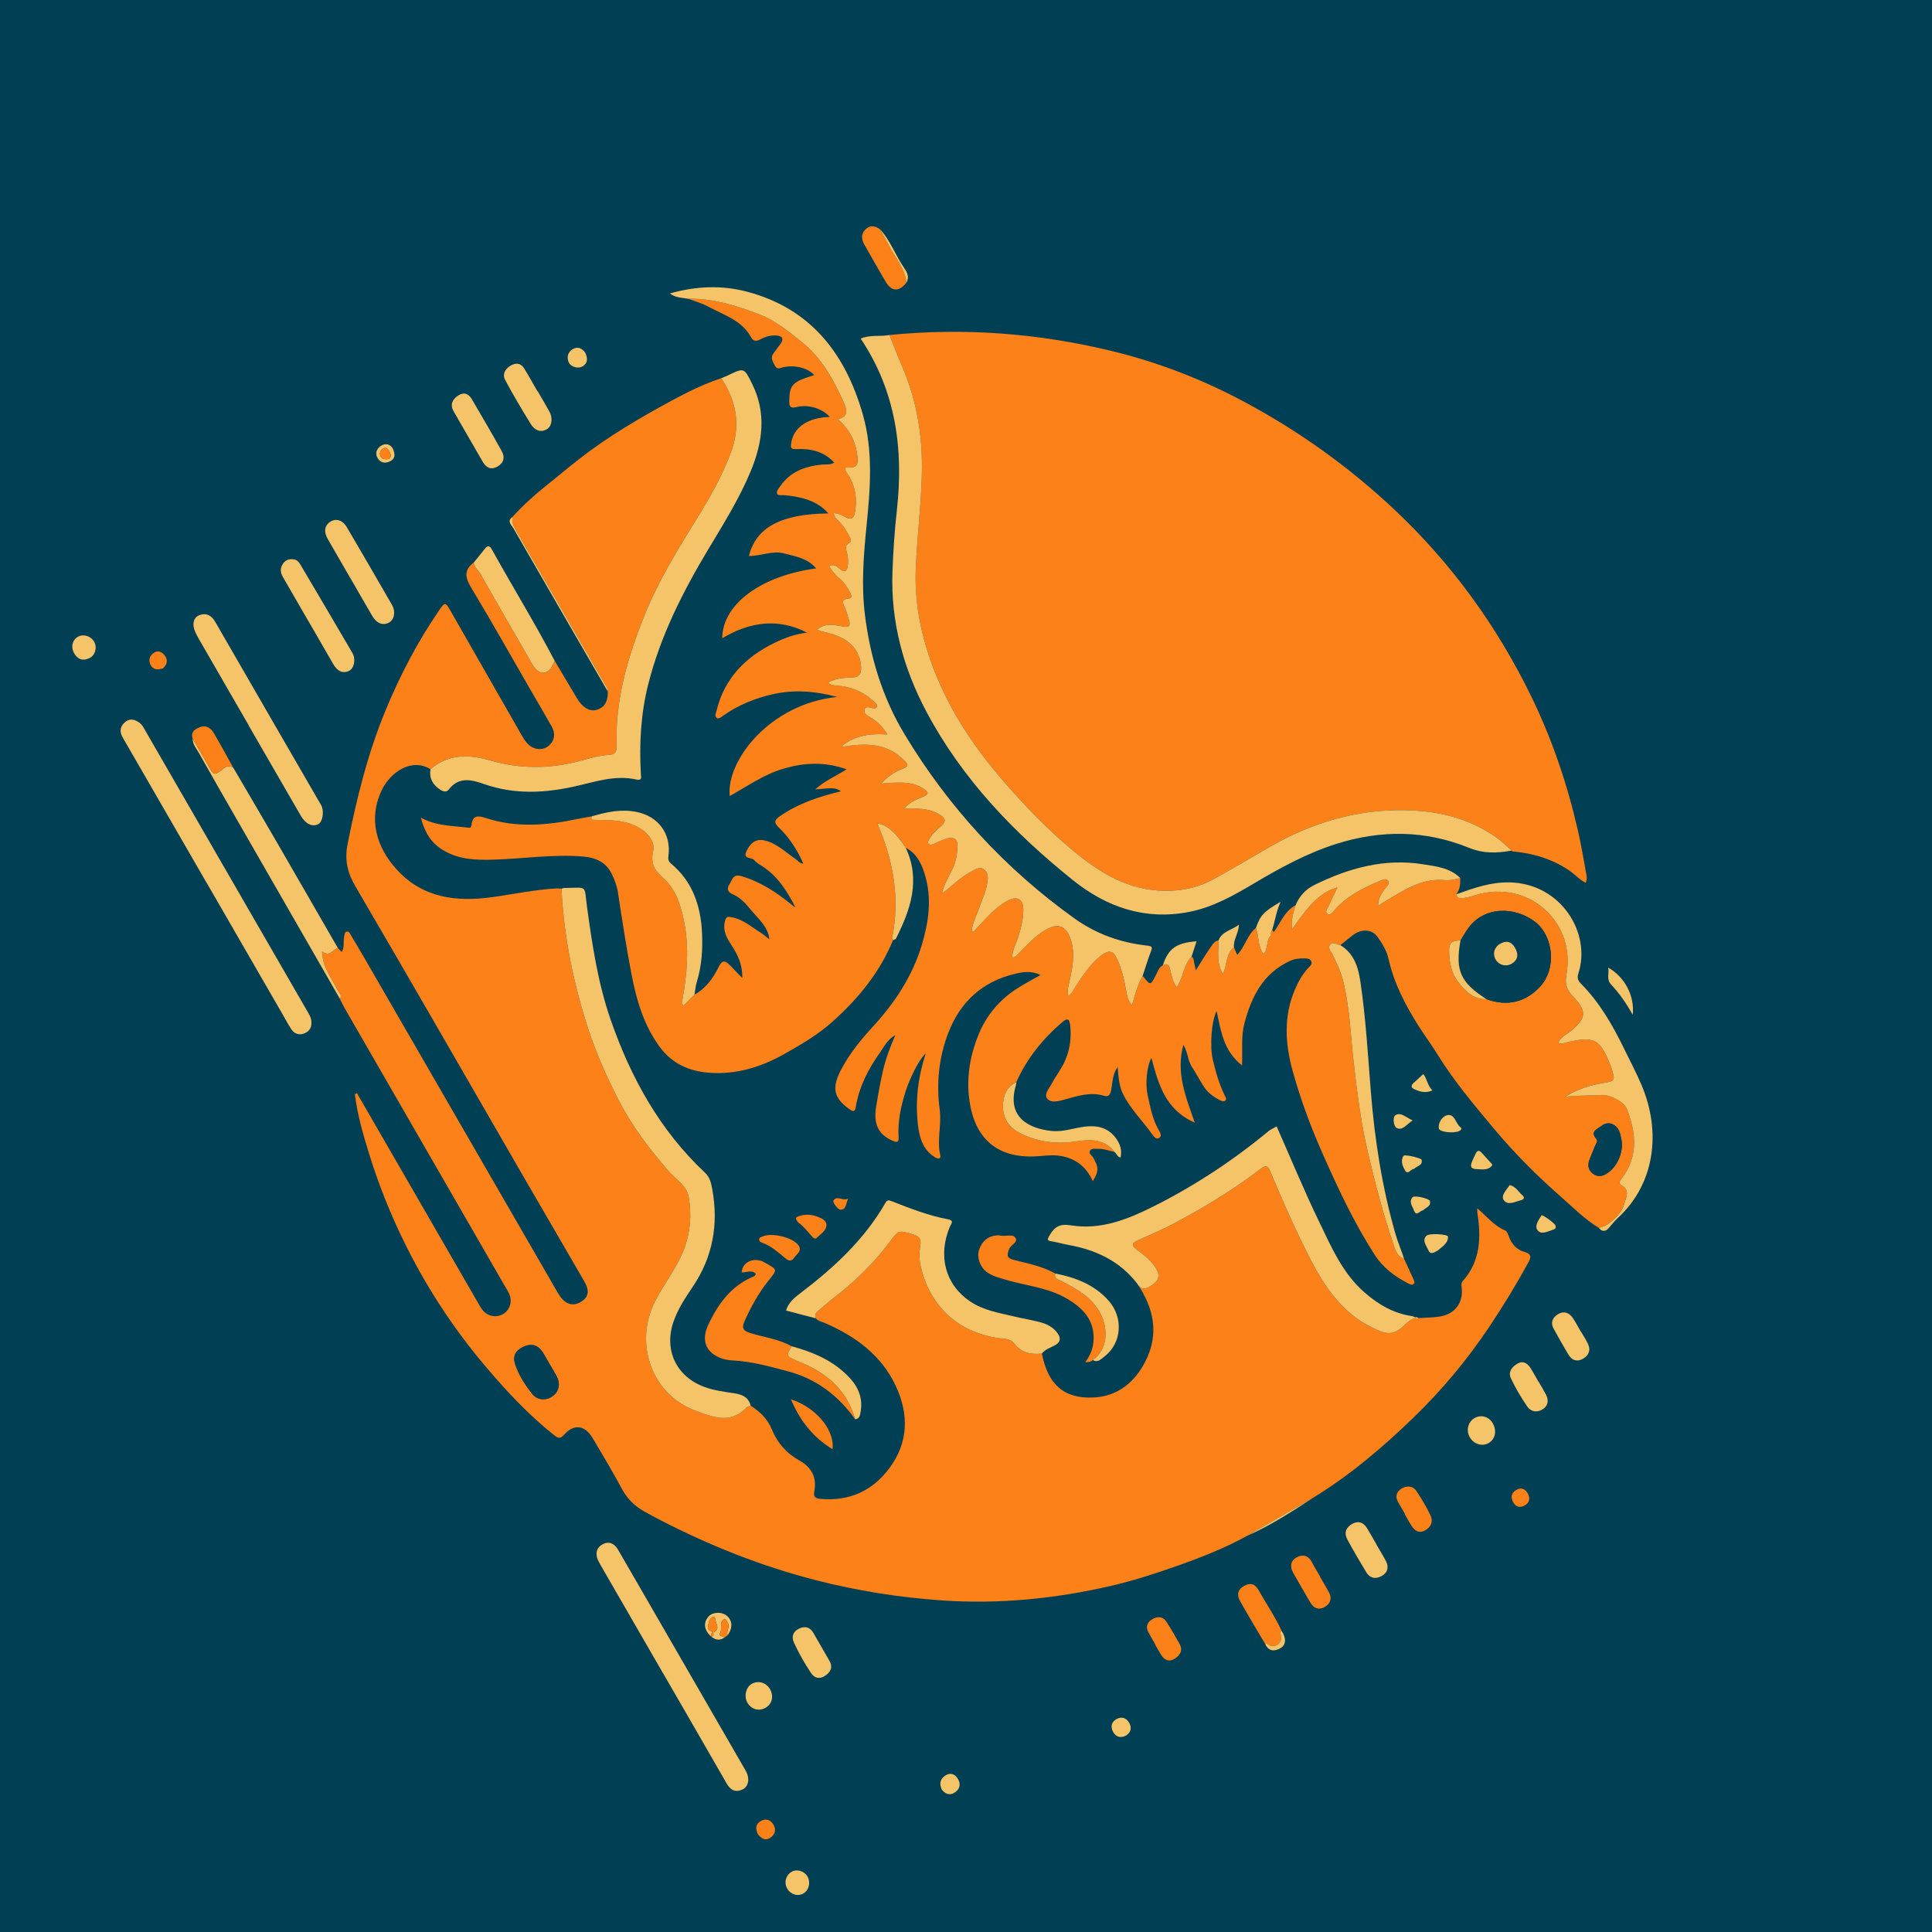 <?xml version="1.0" encoding="utf-8"?>
<!-- Generator: Adobe Illustrator 16.0.3, SVG Export Plug-In . SVG Version: 6.00 Build 0)  -->
<!DOCTYPE svg PUBLIC "-//W3C//DTD SVG 1.1//EN" "http://www.w3.org/Graphics/SVG/1.1/DTD/svg11.dtd">
<svg version="1.1" id="Layer_1" xmlns="http://www.w3.org/2000/svg" xmlns:xlink="http://www.w3.org/1999/xlink" x="0px" y="0px"
	 width="822.047px" height="822.047px" viewBox="0 0 822.047 822.047" enable-background="new 0 0 822.047 822.047"
	 xml:space="preserve">
<rect fill="#013F54" width="822.047" height="822.047"/>
<g>
	<g>
		<path fill="#FC8119" d="M143.767,403.398c0.5,0.512,1.001,1.023,1.603,1.64c1.417-2.106,0.538-4.476,1.085-6.593
			c0.213-0.819,0.04-1.892,1.17-2.061c0.898-0.135,1.217,0.762,1.582,1.368c1.993,3.322,3.972,6.653,5.911,10.007
			c26.575,45.993,53.139,91.99,79.714,137.983c1.125,1.947,2.166,3.959,3.455,5.794c2.527,3.607,5.719,4.372,8.975,2.336
			c3.198-1.999,3.688-4.617,1.299-8.755c-8.368-14.508-16.848-28.949-25.232-43.448c-24.02-41.55-47.902-83.18-72.147-124.6
			c-3.486-5.957-4.599-11.389-3.243-18.16c3.883-19.432,8.608-38.58,16.225-56.927c6.21-14.965,13.675-29.269,22.905-42.606
			c2.244-3.24,2.55-3.093,4.541,0.392c10.167,17.795,20.331,35.591,30.528,53.366c0.737,1.287,1.581,2.584,2.639,3.602
			c2.536,2.441,6.415,2.667,8.831,0.465c2.552-2.326,2.746-5.221,1.102-8.139c-3.065-5.444-6.259-10.815-9.385-16.226
			c-8.063-13.963-15.955-28.025-24.273-41.834c-2.618-4.347-4.427-7.94,0.517-11.639c0.201,2.056,1.94,3.241,2.875,4.89
			c7.001,12.355,14.131,24.64,21.226,36.942c0.561,0.972,1.081,1.979,1.753,2.868c2.329,3.091,5.598,2.842,7.425-0.535
			c0.413-0.764,0.777-1.556,1.167-2.336c3.168,5.315,6.353,10.624,9.499,15.953c2.249,3.814,5.308,5.75,8.283,4.911
			c3.919-1.106,4.855-4.192,4.824-7.812c0.031-1.479-0.906-2.554-1.582-3.723c-12.511-21.667-25.015-43.337-37.585-64.967
			c-1.039-1.79-1.648-3.544-1.419-5.586c4.334-4.758,9.02-9.064,14.09-13.102c4.801-3.821,9.499-7.804,14.357-11.594
			c12.229-9.535,25.521-17.338,39.112-24.705c6.873-3.726,13.836-7.185,21.275-9.631c6.717,9.994,8.383,20.434,3.978,31.994
			c-3.721,9.764-8.776,18.759-14.229,27.548c-8.295,13.371-16.568,26.838-22.416,41.399c-7.115,17.713-12.544,36.054-11.84,55.535
			c0.093,2.621-0.861,3.692-3.31,3.799c-4.288,0.187-8.351,1.516-12.443,2.599c-12.597,3.334-25.159,3.442-37.692-0.183
			c-9.16-2.649-17.95-3.056-25.752,3.669c-7.931-4.945-17.115,1.146-20.855,9.153c-5.61,12.01-2.216,23.943,6.42,33.453
			c11.072,12.196,25.323,13.942,40.644,11.832c9.23-1.273,18.361-3.254,27.698-3.726c0.608-0.031,1.225,0.093,1.837,0.144
			c1.019,20.437,5.067,40.289,11.399,59.717c3.333,10.233,7.737,19.973,12.58,29.58c5.784,11.469,13.449,21.501,21.828,31.109
			c2.984,3.425,7.493,5.861,8.327,10.789c1.269,7.473,0.767,14.823-1.967,22.051c-3.08,8.149-8.645,14.85-12.495,22.561
			c-8.813,17.653-1.377,39.33,17.281,46.241c7.167,2.654,15.035,6.052,21.861-1.429c0.361-0.395,1.111-0.432,1.679-0.639
			c0.399,0.254,0.797,0.506,1.19,0.755c-0.002-0.003,0.053,0.099,0.053,0.099c3.524,2.344,6.233,5.436,7.825,9.328
			c2.369,5.791,6.303,10.134,11.692,13.125c5.241,2.909,7.404,7.271,6.323,13.052c-0.461,2.454,0.363,3.062,2.539,3.261
			c12.354,1.127,22.341-3.422,29.548-13.252c7.917-10.803,8.212-22.638,2.66-34.604c-6.168-13.289-17.167-21.281-30.21-26.949
			c-1.333-0.58-2.899-0.799-3.918-2.017c-0.473-1.188-0.206-2.167,0.785-2.993c2.296-1.91,4.505-3.937,6.875-5.75
			c8.862-6.775,16.792-14.514,23.506-23.4c4.126-5.463,3.85-5.488,10.363-3.531c2.615,0.785,3.328,2.027,2.944,4.571
			c-0.45,2.955-0.534,5.938,0.155,8.923c3.934,17.107,15.698,27.966,33.131,30.604c2.293,0.348,5.109,0.11,6.582,2.137
			c3.075,4.22,7.208,4.888,11.885,4.442c2.515,13.082,9.32,19.277,21.936,18.689c10.287-0.477,17.561-6.472,22.109-15.41
			c5.913-11.608,3.592-22.615-3.486-33.023c1.967,3.236,4.155,2.08,6.539,0.408c2.412-1.689,3.253-3.592,1.766-6.343
			c-1.973-3.646-5.197-6.091-8.375-8.434c-2.887-2.128-2.018-3.032,0.543-4.188c5.107-2.313,10.297-4.486,15.236-7.118
			c12.674-6.756,24.965-14.151,36.395-22.898c1.611-1.236,3.146-2.424,4.34,0.432c5.148,12.307,10.516,24.519,16.553,36.428
			c6.956,13.715,15.244,25.984,30.467,31.953c3.701,1.453,6.178,0.781,8.846-1.399c1.914-1.562,3.452-3.653,6.063-4.21l-0.261,0.057
			c0,0-0.054-0.26-0.053-0.258c0.467,0.504,1,0.505,1.574,0.209c2.951-0.191,5.934-0.183,8.853-0.616
			c6.75-0.996,10.427-5.951,9.526-12.673c-0.121-0.928-0.211-1.643,0.456-2.395c7.581-8.525,7.912-18.608,6.245-29.125
			c-0.076-0.485-0.016-0.994-0.02-1.889c4.002,3.404,7.139,7.488,11.941,9.458c0.717,0.294,1.139,1.591,1.467,2.506
			c1.176,3.292,3.471,5.716,6.676,6.603c3.363,0.932,2.635,2.592,1.552,4.587c-5.025,9.251-10.521,18.214-16.354,26.978
			c-9.404,14.129-20.248,27.11-32.402,38.885c-13.17,12.756-27.152,24.615-42.865,34.215c-9.244,5.33-18.502,10.67-27.76,16.01
			c-9.965,5.523-20.549,9.6-31.271,13.348c-8.816,3.082-17.689,5.941-26.812,8.045c-23.756,5.48-47.726,7.885-72.119,6.186
			c-18.155-1.266-36.002-4.096-53.617-8.627c-23.164-5.96-45.218-14.745-66.431-25.72c-2.202-1.141-4.377-2.33-6.54-3.546
			c-4.111-2.309-7.242-5.439-9.516-9.708c-3.875-7.272-8.18-14.322-12.351-21.435c-3.216-5.481-7.938-6.216-12.094-1.521
			c-1.863,2.104-2.777,1.48-4.479,0.123c-10.863-8.648-20.229-18.725-29.182-29.314c-13.953-16.502-25.613-34.468-34.995-53.854
			c-5.632-11.639-10.44-23.682-14.276-36.09c-2.61-8.441-5.103-16.883-6.144-25.673c0.285-0.159,0.569-0.317,0.855-0.478
			c1.119,1.939,2.238,3.877,3.358,5.816c15.931,27.599,31.86,55.197,47.802,82.791c0.749,1.296,1.458,2.646,2.395,3.798
			c2.165,2.669,5.922,3.265,8.77,1.532c2.805-1.707,3.895-5.352,2.468-8.521c-0.51-1.133-1.201-2.188-1.825-3.271
			c-22.724-39.408-45.449-78.814-68.161-118.228c-0.746-1.294-1.356-2.664-2.023-3.987c1.111-1.703-0.505-2.721-1.099-3.922
			c-2.541-5.135-6.396-9.732-6.504-16.334C140.213,407.454,141.57,403.91,143.767,403.398z M234.063,580.733
			c-0.012,0.007-0.021,0.012-0.032,0.019c-1.062-1.84-2.036-3.736-3.205-5.506c-2.01-3.033-4.828-3.738-8.141-2.191
			c-3.372,1.574-4.645,3.959-3.454,7.525c1.558,4.656,4.269,8.77,7.289,12.574c2.194,2.761,6.011,2.855,8.756,0.795
			c2.604-1.957,3.247-5.184,1.584-8.344C235.991,583.951,235,582.355,234.063,580.733z"/>
		<path fill="#FC8119" d="M378.43,142.55c31.53-3.138,62.656-0.808,93.479,6.525c20.459,4.868,39.858,12.372,58.331,22.337
			c23.077,12.447,44.179,27.609,63.278,45.623c24.25,22.867,43.445,49.408,58.01,79.279c8.823,18.098,15.264,37.091,19.788,56.75
			c1.481,6.436,2.563,12.915,3.73,19.395c0.185,1.027,0.149,1.976-0.329,3.172c-2.356-1.115-4.049-3.068-6.078-4.545
			c-7.1-5.164-15.154-7.752-23.801-8.7c-0.6-0.064-1.253,0.161-1.682-0.482c-1.965-1.731-3.803-3.638-5.911-5.171
			c-13.802-10.025-29.751-12.615-46.153-11.898c-18.621,0.813-35.938,6.753-52.032,16.203c-7.544,4.428-15.087,8.869-22.761,13.066
			c-7.309,3.999-15.298,5.375-23.547,4.807c-14.709-1.014-26.375-8.702-37.186-17.803c-10.041-8.451-19.133-17.876-27.793-27.779
			c-14.807-16.932-26.766-35.413-33.411-57.065c-3.429-11.177-5.194-22.552-4.714-34.305c0.551-13.453,2.258-26.813,2.592-40.295
			c0.395-15.997-2.1-31.294-8.486-45.971C381.873,151.359,380.2,146.934,378.43,142.55z"/>
	</g>
	<g>
		<path fill="#FC8119" d="M486.129,415.404c0.114,0.045,0.271,0.057,0.338,0.141c3.082,3.837,3.005,3.799,5.378-0.687
			c0.778-1.474,1.228-3.287,2.938-4.145c1.836-0.97,2.693-0.229,3.082,1.64c0.541,2.594,1.063,5.213,2.862,7.729
			c2.812-4.288,2.817-9.551,6.282-13.104c1.143,0.706,0.841,1.979,1.156,3.001c0.293,0.94,0.428,1.93,0.633,2.896
			c2.109-3.322,4.121-6.717,6.377-9.938c0.795-1.136,1.594-2.579,3.291-2.779c0.098,4.659-1.041,9.487,1.906,14.317
			c1.773-4.09,1.213-8.625,4.671-11.432c0.426,1.021,0.852,2.041,1.371,3.287c3.271-3.436,4.257-8.473,7.98-11.543
			c1.364,3.602,0.651,7.82,3.206,11.117c2.234-2.313,0.865-6.001,3.398-8.072c3.546-4.122,5.077-9.872,10.26-12.669
			c-1.043,3.195-1.965,6.406-1.514,10.264c7.96-11.589,12.602-15.894,19.324-17.866c-1.355,2.85-2.656,5.463-3.838,8.13
			c-0.459,1.04-1.753,2.386-0.276,3.259c0.97,0.572,1.993-0.681,2.733-1.534c5.225-6.024,12.066-9.562,19.285-12.501
			c1.129-0.461,2.596-1.344,3.488-0.289c1.146,1.355-0.518,2.563-1.195,3.519c-1.504,2.122-2.939,4.147-2.891,7.339
			c1.075-0.732,1.756-1.25,2.489-1.68c8.026-4.718,15.743-10.281,25.831-9.317c2.261,0.216,4.461-0.31,6.639-0.862
			c0.037,2.434-0.074,4.83-1.68,6.867c0.311,1.922,1.523,1.787,3.072,1.614c2.622-0.294,5.016-1.345,7.539-1.915
			c21.441-4.84,40.176,12.856,36.234,34.535c-0.729,4.018,0.156,6.445,2.786,9.23c6.121,6.484,5.723,9.221-1.04,14.824
			c-1.789,1.485-4.243,2.428-5.184,4.908c1.229,0.684,2.157,0.152,3.107-0.077c12.26-2.938,14.596-1.718,19.229,10.054
			c0.184,0.463,0.33,0.943,0.472,1.422c1.382,4.68,1.192,4.926-3.667,5.707c-5.751,0.926-11.212,2.674-16.189,5.862
			c5.235-0.589,10.434-0.507,15.619-0.755c3.243-0.154,9.354,2.84,10.521,5.833c3.947,10.114,5.065,20.116-2.032,29.486
			c-0.733,0.972-1.593,2.351-0.503,2.909c4.34,2.217,2.104,5.423,1.43,8.266c-0.985,4.167-7.127,9.667-10.81,10.018
			c-5.985-3.637-10.875-8.623-16.086-13.196c-10.183-8.937-19.774-18.554-28.437-28.906c-8.514-10.179-17.124-20.382-24.133-31.755
			c-2.609-4.236-5.625-8.242-8.257-12.432c-5.421-8.635-10.17-17.709-12.429-27.811c-0.813-3.627-2.652-6.756-4.755-9.667
			c-2.511-3.476-7.079-3.515-10.888-0.458c-1.646,1.322-3.298,2.641-4.949,3.958c-1.504-0.196-3.194-1.835-4.449-0.073
			c-1.027,1.443,0.516,2.772,1.136,4.075c1.665,3.494,3.382,6.976,4.354,10.741c3.042,11.787,3.3,23.952,4.716,35.951
			c1.494,12.636,3.029,25.247,5.987,37.639c3.097,12.963,6.374,25.886,10.694,38.504c0.857,2.502,1.445,5.561,4.658,6.551
			c1.35,2.939,2.719,5.869,4.032,8.826c0.281,0.635,0.782,1.426-0.019,2.021c-0.71,0.529-1.532,0.059-2.123-0.241
			c-5.733-2.901-10.82-6.735-14.313-12.143c-8.832-13.667-15.686-28.376-22.259-43.229c-5.049-11.404-9.375-23.061-12.698-35.079
			c-3.215-11.616-3.909-23.206,0.936-34.59c1.447-3.4,3.257-6.646,5.824-9.384c0.666-0.713,1.629-1.331,1.225-2.516
			c-0.459-1.344-1.761-1.369-2.824-1.403c-2.216-0.069-4.335,0.145-6.482,1.151c-11.335,5.318-16.211,15.164-19.212,26.504
			c-1.488,5.621-0.732,11.338-1.014,17.883c-7.948-6.235-9.017-14.809-10.794-23.142c-2.209,4.173-2.98,14.854-1.646,20.634
			c1.207,5.227,2.707,10.338,5.022,15.197c0.335,0.701,1.179,1.633,0.219,2.335c-0.749,0.549-1.644,0.038-2.453-0.374
			c-2.713-1.382-5.065-3.188-6.698-5.779c-1.728-2.744-3.258-5.616-5.029-8.33c-1.731-2.651-1.579-5.989-3.566-9.306
			c-3.255,11.837,0.929,21.972,4.828,33.091c-12.59-5.498-15.47-16.42-18.427-27.49c-2.023,3.618-2.65,11.009-1.636,15.686
			c1.135,5.24,2.102,10.508,4.883,15.229c0.533,0.902,1.254,2.235,0.107,3.055c-1.188,0.85-2.223-0.36-2.787-1.167
			c-4.147-5.917-9.514-11.021-12.69-17.538c-1.706-3.495-1.939-7.645-2.271-11.6c-0.05,0.01-0.103,0.01-0.156,0.014
			c0.067,0.036,0.135,0.077,0.201,0.115c-2.188,2.92-2.155,6.49-2.784,9.846c-0.33,1.764-1.044,3.045-2.872,2.477
			c-5.961-1.852-11.502,0.081-17.094,1.613c-2.453,0.673-5.486,1.461-7.092-0.26c-1.785-1.918,0.59-4.355,1.625-6.318
			c1.846-3.502,4.382-6.612,5.941-10.299c2.027-4.791,2.603-9.723,2.043-14.891c-0.318-2.938-1.549-2.771-3.279-1.293
			c-8.336,7.124-15.082,15.485-19.611,25.541c-4.387,2.108-5.72,6.043-5.714,10.412c0.006,5.021,2.601,8.883,6.964,11.161
			c7.597,3.967,15.777,4.977,24.209,3.693c6.146-0.935,11.994-1.103,16.289,4.509c-2.372-0.567-4.67-1.445-7.19-1.314
			c-1.116,0.057-2.434-0.352-3.15,0.639c-0.889,1.235,0.595,1.969,1.11,2.838c2.572,4.326,2.652,5.952-0.004,10.273
			c-2.922-6.642-8.105-10.184-14.939-10.91c-3.412-0.367-6.932,0.311-10.404,0.393c-17.891,0.427-25.901-10.316-27.414-26.02
			c-0.867-9.002,0.84-17.928,4.313-26.234c3.203-7.664,8.476-14.034,15.467-18.713c3.207-2.145,6.67-3.9,10.748-6.256
			c-4.193-2-7.822-1.227-11.045-0.449c-13.715,3.297-23.07,11.855-28.149,24.943c-4.112,10.598-5.206,21.689-3.7,32.883
			c0.869,6.465-1.309,12.855,0.229,19.275c0.356,1.484-0.652,1.842-2.087,0.998c-5.343-3.141-6.778-8.447-7.418-13.926
			c-1.206-10.304,0.089-20.426,3.318-30.338c-2.817,2.42-6.799,10.575-8.592,16.245c-2.02,6.388-3.365,12.78-2.955,19.52
			c0.122,1.989-0.511,2.256-2.7,1.302c-6.725-2.928-7.878-8.145-6.842-14.473c0.838-5.128,1.742-10.254,2.911-15.314
			c1.166-5.047,2.977-9.914,5.269-15.102c-3.339,1.793-4.714,4.855-6.489,7.352c-4.965,6.988-8.916,14.529-10.348,23.139
			c-0.371,2.221-1.031,2.263-2.851,0.961c-6.505-4.658-7.487-8.93-3.489-16.577c3.534-6.76,8.281-12.656,13.395-18.224
			c9.369-10.205,16.953-21.479,20.967-34.825c2.949-9.8,4.459-19.818,1.401-29.923c-1.423-4.7-3.42-9.145-8.17-11.572
			c-4.239-6.553-8.394-10.113-12.092-10.314c6.788,15.588,9.684,31.662,6.299,48.549c-0.061,0.303,0.251,0.682,0.388,1.024
			c-5.626,13.685-14.7,24.776-25.61,34.578c-6.288,5.649-13.47,9.869-20.767,13.957c-9.847,5.52-20.293,8.734-31.715,7.927
			c-8.727-0.617-16.069-3.95-21.339-11.203c-6.683-9.193-9.755-19.762-11.864-30.729c-2.229-11.581-4.004-23.226-5.777-34.88
			c-0.407-2.667-1.432-5.324-2.616-7.771c-2.446-5.064-6.809-7.002-12.313-7.445c-12.689-1.02-25.244,0.937-37.865,1.331
			c-7.654,0.237-15.068,0.046-21.851-4.196c-4.812-3.008-7.564-7.26-9.167-13.634c6.559,3.532,13.038,3.384,19.369,4.151
			c1.093,0.133,1.949,0.51,2.136-1.045c0.527-4.396,2.869-4.033,6.326-2.909c12.899,4.192,25.935,3.044,38.945,0.313
			c1.936-0.406,3.891-0.717,5.842-1.074c-0.219,1.441-0.22,1.438,1.463,1.468c5.867,0.101,11.78-0.053,17.263,2.575
			c4.503,2.165,8.432,6.085,7.457,10.64c-1.231,5.752,0.711,8.284,4.609,11.833c5.135,4.68,7.231,11.504,8.581,18.369
			c2.159,10.972,1.283,21.859-0.674,32.737c-0.164,0.911-0.75,1.896,0.38,2.883c1.573-1.563,3.132-3.117,4.694-4.67
			c4.9-2.708,7.988-7.075,10.351-11.915c1.447-2.964,2.817-2.572,4.669-0.662c1.639,1.687,3.265,3.383,5.342,5.539
			c0.111-5.613-1.921-9.88-4.558-13.912c-2.07-3.165-3.896-6.195-2.816-10.36c0.529-2.032,1.126-1.889,2.74-1.617
			c4.855,0.816,8.385,4.028,12.327,6.494c1.363,0.854,2.579,1.946,3.838,2.911c-0.72-5.622-4.474-8.359-8.753-13.557
			c-1.859-2.26-4.041-4.419-6.895-5.631c-1.948-0.829-2.708-2.262-1.417-4.152c1.195-1.754,1.422-4.621,4.985-3.59
			c8.061,2.332,14.866,6.75,21.255,11.972c0.575,0.469,1.134,0.958,1.86,1.296c-3.596-6.955-7.664-13.506-14.583-17.762
			c-1.046-0.645-2.145-1.351-2.902-2.285c-1.074-1.326-5.077-0.281-3.281-3.914c1.994-4.031,4.527-5.26,7.93-4.393
			c5.139,1.312,8.757,5.011,12.93,7.84c0.98,0.661,1.634,1.842,3.291,1.943c-2.604-5.799-5.836-10.929-10.277-15.197
			c-2.059-1.977-2.437-3.06,0.333-4.985c7.824-5.438,16.629-8.314,25.992-10.598c-2.6-1.522-2.6-1.522-10.929-0.81
			c3.96-3.623,8.517-5.528,13.328-8.52c-9.296-3.298-17.737-2.877-26.402-0.421c-8.559,2.426-15.693,7.506-23.363,11.79
			c-1.528-15.19,17.211-39.263,45.721-42.169c-9.659-2.577-18.454-3.177-27.508-1.128c-7.635,1.729-14.629,4.629-21.023,9.097
			c-0.791,0.552-1.78,1.534-2.658,0.986c-1.114-0.696-0.402-2.021-0.156-3.034c3.335-13.867,12.339-22.922,24.792-28.987
			c4.338-2.113,8.858-3.742,13.756-4.287c-12.437-6.344-24.398-4.605-36.117,2.396c0.091-14.454,16.469-26.601,39.979-29.734
			c-3.789-4.43-8.814-5.06-13.528-6.343c-5.123-1.396-10.005,1.129-15.106,1.062c3.104-12.223,13.619-17.872,33.846-18.112
			c-5.048-5.646-11.507-6.956-18.197-7.733c-1.209-0.141-3.095,0.216-3.492-0.405c-0.739-1.163,0.498-2.448,1.258-3.546
			c4.251-6.129,10.529-8.341,17.562-9.096c1.68-0.179,3.466,0.298,5.362-0.837c-4.489-4.817-10.087-6.038-15.985-5.748
			c-2.504,0.122-2.657-0.46-2.357-2.517c0.904-6.217,6.123-10.266,14.484-11.063c0.605-0.059,1.215-0.069,1.947-0.106
			c-3.24-3.616-9.003-5.426-14.129-4.22c-2.345,0.552-3.121,0.129-3.108-2.381c0.035-7.021,1.197-8.345,10.606-11.183
			c-2.639-3.044-8.011-4.446-13.167-3.38c-1.283,0.265-2.634,1.254-3.528-0.597c-0.792-1.642-2.102-3.235-0.736-5.165
			c1.005-1.42,2.111-2.768,3.113-4.191c1.41-2.006,0.936-3.256-1.568-3.511c-2.577-0.261-4.949,0.499-7.184,1.685
			c-1.588,0.844-2.869,0.766-3.776-0.916c-3.94-7.305-11.599-9.481-18.193-13.062c-2.676-1.454-5.7-2.267-8.563-3.372
			c10.634-0.221,20.537,2.926,30.293,6.659c6.741,2.577,12.275,7.171,17.806,11.561c8.503,6.749,13.704,16.09,18.021,25.831
			c0.971,2.193,2.594,5.715-1.867,6.992c-0.6,0.068-0.725,0.248-0.142,0.597c4.123,3.73,6.751,8.324,7.636,13.812
			c0.916,5.668,0.173,6.537-4.995,6.385c-0.085,1.651,1.148,2.681,1.852,3.941c2.666,4.773,3.28,9.875,2.305,15.179
			c-0.411,2.233-1.498,3.363-3.953,1.957c-1.448-0.829-3.004-1.644-5.038-1.701c0.152,1.793,1.33,2.614,2.239,3.519
			c1.891,1.883,3.227,4.12,4.43,6.454c0.442,0.858,1.173,1.989-0.037,2.638c-2.036,1.094-1.458,2.64-1.022,4.194
			c0.48,1.714,0.52,3.454,0.397,5.2c-0.188,2.68-1.39,3.461-3.565,1.6c-1.286-1.1-2.483-2.032-4.413-1.1
			c1.116,1.895,2.341,3.532,3.989,4.904c2.132,1.773,3.749,4.005,4.963,6.492c0.411,0.843,1.053,2.277-0.449,2.404
			c-3.951,0.339-2.41,2.346-1.62,4.33c0.595,1.5,0.966,3.088,1.476,4.625c0.939,2.837,0.142,3.499-2.839,2.917
			c-3.53-0.688-7.271-1.456-10.701,1.325c2.186,0.995,4.5,1.33,6.7,2.026c7.564,2.4,11.549,7.056,12.048,13.609
			c0.227,2.969-0.447,4.684-3.93,4.804c-3.444,0.118-7.003,0.27-10.124,2.158l0.009-0.03c1.716,1.616,3.98,1.23,6.014,1.541
			c5.37,0.821,9.977,3.078,13.841,6.864c0.514,0.504,1.256,1.06,0.958,1.882c-0.319,0.88-1.198,0.735-1.927,0.588
			c-1.21-0.244-2.839-0.884-3.335,0.507c-0.604,1.694,1.127,2.645,2.369,3.372c2.947,1.728,5.293,3.978,7.353,7.353
			c-7.286-0.517-13.815,0.328-19.379,4.911c0.225,0.183,0.328,0.334,0.406,0.323c0.741-0.112,1.475-0.285,2.216-0.381
			c8.385-1.088,16.427-0.858,23.113,5.451c2.925,2.76,3.01,3.205-0.643,4.625c-3.138,1.218-5.681,3.115-8.399,6.005
			c1.696-0.169,2.668-0.324,3.645-0.354c4.994-0.15,10.026-0.535,14.468,2.546c1.971,1.371,2.465,2.237-0.307,3.399
			c-2.715,1.138-5.684,2.123-7.979,5.056c1.807-0.035,3.043-0.1,4.279-0.076c3.907,0.076,7.685,0.529,11.102,2.768
			c2.287,1.5,2.494,2.771,0.419,4.619c-1.947,1.737-3.97,3.453-5.253,5.807c-0.365,0.67-0.709,1.39,0,2.025
			c0.561,0.504,1.18,0.149,1.744-0.082c1.846-0.755,3.643-1.659,5.535-2.274c3.276-1.061,5.02,0.067,4.857,3.394
			c-0.15,3.074-0.615,6.13-1.938,9.041c-1.492,3.283-3.561,6.355-4.725,10.799c1.377-0.994,2.004-1.375,2.549-1.851
			c3.197-2.8,6.434-5.589,10.205-7.56c1.531-0.799,3.434-2.15,5.238-0.727c1.75,1.382,1.695,3.469,1.379,5.531
			c-0.593,3.875-2.288,7.378-3.59,11.014c-1.158,3.228-2.809,6.314-3.126,9.838c1.21,0.17,1.476-0.678,1.97-1.188
			c4.078-4.197,7.756-8.83,13-11.743c4.514-2.507,7.229-0.924,7.028,4.317c-0.14,3.621-0.941,7.158-2.063,10.629
			c-0.937,2.904-2.546,5.639-2.674,9.006c1.695-0.117,2.325-1.3,3.157-2.132c3.354-3.355,6.547-6.896,10.662-9.379
			c5.745-3.468,9.328-2.042,11.27,4.396c1.494,4.958,0.81,9.885-0.156,14.795c-0.558,2.846-1.646,5.611-1.182,8.845
			c1.805-1.218,2.399-2.921,3.35-4.339c3.202-4.771,6.246-9.66,10.969-13.169c3.077-2.286,4.848-1.98,6.481,1.472
			c2.099,4.434,3.147,9.198,4.011,14.002c0.324,1.805,0.521,3.641,2.423,5.811C483.025,423.115,483.973,419.001,486.129,415.404z
			 M632.455,425.122c8.791,3.254,16.691,1.334,22.854-5.329c7.072-7.643,5.779-21.49-2.208-27.604
			c-8.513-6.514-21.715-6.781-28.571,3.021c-1.122,1.602-2.082,3.313-3.117,4.976c-2.641-0.03-4.81,0.38-4.818,3.831
			c-0.014,5.086,0.83,9.976,4.019,14.012C623.595,421.812,626.967,425.342,632.455,425.122z M683.399,499.486
			c4.598-2.581,7.592-9.384,6.488-14.66c-0.403-1.931-0.651-3.946-2.241-5.439c-2.121-1.988-4.424-1.805-6.432-0.19
			c-1.551,1.245-4.791,2.205-2.013,5.354c0.868,0.985-0.195,2.126-0.581,3.137c-0.793,2.085-1.734,4.115-2.463,6.221
			c-0.779,2.252-0.129,4.276,1.789,5.603C679.736,500.751,681.726,500.58,683.399,499.486z"/>
		<path fill="#F5C469" d="M378.43,142.55c1.77,4.384,3.443,8.812,5.329,13.144c6.384,14.678,8.88,29.975,8.484,45.972
			c-0.332,13.48-2.039,26.842-2.59,40.295c-0.481,11.753,1.283,23.128,4.713,34.304c6.645,21.651,18.604,40.132,33.41,57.066
			c8.661,9.904,17.754,19.328,27.793,27.779c10.813,9.1,22.478,16.786,37.188,17.802c8.248,0.566,16.238-0.807,23.547-4.806
			c7.674-4.197,15.217-8.637,22.76-13.066c16.094-9.449,33.412-15.391,52.032-16.202c16.402-0.72,32.351,1.874,46.153,11.897
			c2.109,1.531,3.945,3.437,5.912,5.17c-6.215,1.162-11.991,1.347-18.342-1.237c-18.309-7.448-37.139-7.593-56.061-1.653
			c-12.613,3.959-24.047,10.252-35.321,16.942c-8.696,5.161-17.478,10.117-27.593,12.077c-18.692,3.622-35.028-2.048-49.342-13.539
			c-25.037-20.102-47.084-42.983-62.315-71.657c-9.877-18.595-15.234-38.388-14.457-59.568c0.322-8.747,0.911-17.508,1.879-26.206
			c2.888-25.942-0.398-50.542-15.395-72.991C370.372,142.311,374.526,143.324,378.43,142.55z"/>
		<path fill="#F5C469" d="M486.129,415.404c-2.156,3.597-3.104,7.711-4.477,12.275c-1.901-2.168-2.1-4.008-2.424-5.811
			c-0.861-4.803-1.91-9.568-4.01-14c-1.635-3.452-3.405-3.757-6.48-1.473c-4.725,3.51-7.768,8.398-10.969,13.17
			c-0.951,1.418-1.547,3.119-3.351,4.338c-0.465-3.232,0.622-6,1.182-8.844c0.966-4.912,1.651-9.837,0.157-14.795
			c-1.942-6.438-5.525-7.864-11.27-4.396c-4.115,2.482-7.309,6.022-10.662,9.379c-0.834,0.833-1.463,2.015-3.157,2.132
			c0.126-3.367,1.737-6.102,2.674-9.008c1.12-3.471,1.923-7.004,2.062-10.629c0.199-5.24-2.515-6.823-7.027-4.314
			c-5.244,2.912-8.922,7.546-13,11.742c-0.494,0.51-0.761,1.357-1.971,1.188c0.318-3.523,1.969-6.609,3.125-9.838
			c1.303-3.637,2.998-7.141,3.59-11.014c0.318-2.064,0.372-4.151-1.377-5.531c-1.805-1.424-3.708-0.074-5.238,0.727
			c-3.772,1.97-7.009,4.76-10.206,7.559c-0.544,0.477-1.172,0.857-2.548,1.852c1.161-4.445,3.231-7.519,4.724-10.8
			c1.321-2.911,1.786-5.967,1.937-9.04c0.162-3.326-1.58-4.455-4.857-3.394c-1.891,0.613-3.688,1.519-5.534,2.273
			c-0.564,0.231-1.185,0.587-1.745,0.083c-0.707-0.637-0.363-1.354,0.001-2.026c1.284-2.354,3.308-4.069,5.253-5.806
			c2.076-1.85,1.869-3.12-0.419-4.62c-3.417-2.237-7.196-2.692-11.101-2.766c-1.238-0.025-2.475,0.04-4.281,0.075
			c2.297-2.933,5.266-3.918,7.98-5.057c2.771-1.162,2.277-2.028,0.305-3.398c-4.439-3.084-9.473-2.698-14.467-2.547
			c-0.978,0.03-1.95,0.186-3.644,0.354c2.718-2.889,5.261-4.787,8.399-6.005c3.652-1.419,3.568-1.865,0.643-4.625
			c-6.688-6.31-14.728-6.539-23.114-5.449c-0.741,0.095-1.475,0.267-2.214,0.379c-0.079,0.012-0.184-0.14-0.407-0.322
			c5.563-4.583,12.094-5.429,19.379-4.911c-2.06-3.375-4.405-5.625-7.353-7.354c-1.242-0.728-2.973-1.677-2.369-3.371
			c0.496-1.391,2.124-0.752,3.336-0.508c0.729,0.148,1.608,0.293,1.927-0.588c0.297-0.822-0.445-1.378-0.959-1.881
			c-3.865-3.786-8.47-6.045-13.841-6.865c-2.035-0.311-4.298,0.075-6.014-1.54l-0.009,0.03c3.121-1.889,6.68-2.041,10.124-2.16
			c3.483-0.119,4.156-1.833,3.931-4.803c-0.5-6.553-4.485-11.208-12.049-13.609c-2.2-0.697-4.514-1.032-6.7-2.026
			c3.43-2.78,7.171-2.015,10.702-1.324c2.979,0.581,3.777-0.081,2.838-2.917c-0.508-1.536-0.88-3.125-1.477-4.625
			c-0.79-1.986-2.331-3.991,1.62-4.329c1.502-0.129,0.86-1.563,0.45-2.405c-1.214-2.487-2.831-4.719-4.963-6.492
			c-1.647-1.371-2.873-3.01-3.99-4.904c1.931-0.934,3.128-0.002,4.414,1.1c2.176,1.862,3.376,1.08,3.565-1.6
			c0.124-1.745,0.083-3.485-0.397-5.201c-0.435-1.555-1.011-3.102,1.022-4.193c1.208-0.649,0.479-1.778,0.037-2.639
			c-1.203-2.334-2.539-4.572-4.431-6.452c-0.909-0.906-2.086-1.728-2.239-3.519c2.033,0.057,3.591,0.871,5.039,1.7
			c2.455,1.406,3.543,0.275,3.953-1.958c0.976-5.304,0.36-10.404-2.304-15.179c-0.705-1.261-1.938-2.289-1.853-3.94
			c5.168,0.152,5.91-0.718,4.995-6.386c-0.885-5.487-3.513-10.079-7.636-13.811c0.052-0.199,0.101-0.399,0.142-0.601
			c4.461-1.273,2.839-4.795,1.867-6.989c-4.318-9.741-9.519-19.083-18.022-25.831c-5.529-4.39-11.064-8.982-17.805-11.561
			c-9.757-3.732-19.659-6.88-30.293-6.659c-2.495-0.491-5.192-0.278-7.814-2.268c11.293-3.201,22.254-3.579,33.079-0.679
			c26.961,7.218,41.613,26.375,48.984,52.052c4.501,15.679,3.203,31.671,1.605,47.629c-1.245,12.427-2.243,24.872-0.725,37.357
			c2.214,18.196,7.419,35.474,16.905,51.208c18.731,31.069,42.848,57.293,72.363,78.409c9.174,6.563,19.664,10.311,30.929,11.513
			c2.144,0.23,2.179,0.749,1.523,2.496C488.378,408.313,487.303,411.877,486.129,415.404z"/>
		<path fill="#F5C469" d="M183.165,327.3c7.801-6.724,16.59-6.317,25.752-3.668c12.533,3.624,25.095,3.517,37.694,0.182
			c4.092-1.083,8.156-2.412,12.441-2.599c2.45-0.107,3.403-1.179,3.31-3.798c-0.703-19.483,4.727-37.824,11.84-55.535
			c5.852-14.563,14.121-28.028,22.416-41.399c5.453-8.79,10.509-17.784,14.23-27.548c4.406-11.562,2.739-22.001-3.978-31.994
			c0.914-0.389,1.83-0.777,2.744-1.165l-0.03,0.014c7.049-3.422,7.005-3.4,10.445,3.545c6.196,12.511,4.487,24.878-0.613,37.172
			c-4.805,11.576-11.429,22.175-17.853,32.875c-10.963,18.261-20.555,37.119-25.788,57.939c-3.135,12.472-3.808,25.115-3.1,37.886
			c0.071,1.285,0.607,3.047-1.783,2.497c-9.239-2.123-17.853,1.038-26.641,2.971c-12.732,2.799-25.421,3.387-38.029-0.988
			c-5.366-1.858-10.906-3.493-15.322,2.302c-0.954,1.251-2.499,0.771-3.748-0.079C184.099,333.834,182.55,331.07,183.165,327.3z"/>
		<path fill="#F5C469" d="M319.405,598.139c-0.57,0.209-1.321,0.246-1.68,0.639c-6.825,7.479-14.695,4.082-21.86,1.43
			c-18.659-6.913-26.096-28.592-17.282-46.243c3.85-7.71,9.415-14.408,12.496-22.561c2.73-7.228,3.235-14.577,1.966-22.051
			c-0.835-4.927-5.341-7.364-8.326-10.789c-8.38-9.609-16.042-19.64-21.829-31.109c-4.845-9.607-9.248-19.345-12.579-29.58
			c-6.333-19.428-10.381-39.279-11.399-59.717c0.353-0.113,0.703-0.325,1.059-0.327c10.271-0.08,8.485-1.602,9.782,7.9
			c2.229,16.33,4.667,32.629,10.105,48.242c8.562,24.576,20.87,46.947,40.083,64.977c2.239,2.099,2.705,4.715,3.177,7.367
			c2.624,14.763,0.161,28.507-8.284,41.08c-3.194,4.754-6.394,9.523-8.283,15.03c-4.097,11.935,1.149,23.155,12.909,27.61
			c4.134,1.568,8.459,2.105,12.769,2.758C315.602,593.305,318.501,594.352,319.405,598.139z"/>
		<path fill="#F5C469" d="M602.264,560.822c-2.609,0.558-4.148,2.65-6.063,4.211c-2.668,2.18-5.146,2.852-8.844,1.4
			c-15.224-5.971-23.514-18.238-30.469-31.956c-6.038-11.908-11.403-24.117-16.553-36.427c-1.193-2.855-2.727-1.666-4.34-0.431
			c-11.43,8.745-23.721,16.142-36.395,22.896c-4.939,2.635-10.129,4.807-15.234,7.119c-2.563,1.16-3.432,2.061-0.545,4.188
			c3.178,2.344,6.402,4.79,8.375,8.435c1.488,2.752,0.645,4.654-1.767,6.343c-2.384,1.671-4.571,2.827-6.539-0.408
			c-7.397-9.618-17.562-14.379-29.243-16.478c-2.453-0.439-4.859-1.149-7.317-1.557c-2.007-0.335-1.641-0.904-0.823-2.383
			c2.051-3.699,4.371-5.189,9.065-4.417c12.945,2.131,24.639-2.685,35.845-8.344c17.289-8.729,33.387-19.36,48.323-31.722
			c0.92-0.761,2.083-1.23,3.459-2.025c5.97,13.493,11.603,27.166,18.026,40.454c5.24,10.835,10.005,22.111,19.489,30.313
			c5.833,5.045,12.23,8.825,19.98,9.938C601.361,560.069,601.895,560.258,602.264,560.822z"/>
		<path fill="#F5C469" d="M443.334,575.936c-4.677,0.445-8.813-0.221-11.885-4.443c-1.472-2.023-4.285-1.787-6.582-2.135
			c-17.432-2.641-29.196-13.497-33.131-30.605c-0.688-2.984-0.604-5.966-0.154-8.922c0.383-2.545-0.328-3.785-2.945-4.572
			c-6.514-1.957-6.238-1.932-10.364,3.531c-6.714,8.887-14.642,16.623-23.505,23.4c-2.37,1.814-4.578,3.84-6.873,5.752
			c-0.992,0.824-1.259,1.804-0.786,2.99c-4.173-1.092-8.344-2.185-12.677-3.32c1.091-3.473,3.686-5.538,6.175-7.428
			c14.211-10.789,27.149-22.736,36.151-38.406c0.751-1.309,1.479-1.148,2.731-0.652c7.767,3.074,15.576,6.083,23.814,7.664
			c2.939,0.564,1.355,1.964,0.86,3.148c-5.204,12.445-1.944,24.651,8.576,31.775c5.729,3.882,12.459,4.92,18.988,6.48
			c3.515,0.84,7.094,1.418,10.593,2.319c3.059,0.784,5.855,2.146,7.736,4.88c1.406,2.045,1.135,3.691-1.1,4.953
			C447.02,573.44,444.752,574.027,443.334,575.936z"/>
		<path fill="#F5C469" d="M87.809,375.459c-11.364-19.684-22.728-39.367-34.09-59.05c-0.625-1.081-1.295-2.142-1.838-3.264
			c-1.15-2.372-0.48-4.412,1.462-5.991c1.962-1.594,3.958-1.038,5.857,0.264c1.404,0.962,2.06,2.48,2.867,3.878
			c22.796,39.47,45.588,78.942,68.373,118.42c0.807,1.398,1.742,2.743,1.998,4.403c0.391,2.527-0.429,4.516-2.805,5.52
			c-2.379,1.006-4.447,0.26-5.824-1.91c-1.4-2.214-2.638-4.531-3.949-6.803c-10.676-18.493-21.353-36.985-32.03-55.479
			C87.821,375.451,87.814,375.455,87.809,375.459z"/>
		<path fill="#F5C469" d="M680.244,522.416c3.684-0.348,9.826-5.847,10.811-10.018c0.674-2.843,2.91-6.047-1.431-8.266
			c-1.089-0.557-0.229-1.936,0.503-2.908c7.099-9.369,5.981-19.372,2.032-29.486c-1.167-2.992-7.278-5.986-10.521-5.832
			c-5.185,0.246-10.385,0.166-15.618,0.754c4.976-3.188,10.437-4.938,16.188-5.862c4.859-0.78,5.048-1.026,3.669-5.706
			c-0.142-0.479-0.29-0.959-0.473-1.424c-4.636-11.772-6.97-12.99-19.229-10.053c-0.951,0.229-1.878,0.76-3.108,0.077
			c0.942-2.481,3.395-3.425,5.185-4.908c6.762-5.605,7.16-8.343,1.042-14.823c-2.632-2.787-3.516-5.212-2.788-9.23
			c3.939-21.681-14.793-39.377-36.234-34.535c-2.524,0.568-4.918,1.617-7.541,1.914c-1.548,0.174-2.76,0.31-3.069-1.612
			c7.39-2.655,14.747-5.257,22.81-5.051c21.797,0.556,34.629,21.592,29.13,38.702c-0.526,1.635-0.423,2.866,1.007,4.311
			c7.85,7.922,13.363,17.365,18.24,27.373c2.596,5.33,5.377,10.559,7.694,16.045c8.271,19.594,5.771,41.701-10.237,56.426
			c-1.361,1.251-2.506,2.74-3.725,4.143C683.109,524.133,681.68,524.188,680.244,522.416z"/>
		<path fill="#F5C469" d="M282.148,712.014c-8.75-15.154-17.5-30.31-26.247-45.467c-0.499-0.866-1.014-1.729-1.428-2.637
			c-1.274-2.797-0.727-5.381,1.906-6.818c2.689-1.469,5.042-0.402,6.598,2.297c5.868,10.179,11.761,20.345,17.637,30.519
			c11.94,20.676,23.876,41.353,35.811,62.028c0.437,0.76,0.9,1.508,1.267,2.299c1.359,2.943,0.667,6.043-1.788,7.176
			c-3.054,1.406-5.133,0.23-6.766-2.627c-8.939-15.621-17.972-31.191-26.971-46.779C282.162,712.006,282.154,712.01,282.148,712.014
			z"/>
		<path fill="#FC8119" d="M363.846,603.883c-7.129-10.051-16.447-17.135-28.407-20.35c-7.817-2.102-15.656-4.285-23.809-4.688
			c-5.414-0.268-10.095-2.952-11.312-6.956c-1.123-3.69,0.429-7.081,2.006-10.194c3.924-7.745,9.104-14.417,17.325-18.133
			c0.728-0.328,1.729-0.461,1.93-1.625c-1.82-1.801-3.986-0.416-5.971-0.564c0.181-3.543,3.348-5.783,7.231-5.125
			c0.603,0.102,1.248,0.229,1.768,0.525c6.42,3.652,6.477,2.979,2.121,8.457c-4.109,5.167-7.256,10.928-9.953,16.98
			c-1.407,3.16-0.211,4.175,2.532,5.009c5.873,1.789,12.081,2.552,17.549,5.612c-2.397,4.09-2.4,4.095,2.161,6.139
			c1.252,0.562,2.532,1.055,3.779,1.623C353.178,585.313,360.705,592.617,363.846,603.883z"/>
		<path fill="#F5C469" d="M105.942,308.836c-7.055-12.22-14.117-24.438-21.16-36.664c-0.623-1.082-1.229-2.18-1.734-3.318
			c-1.411-3.152-0.783-6.089,1.714-7.07c3.035-1.194,5.261,0.119,6.814,2.81c8.176,14.168,16.35,28.341,24.534,42.506
			c6.684,11.569,13.379,23.132,20.073,34.696c0.188,0.325,0.422,0.625,0.577,0.964c1.277,2.788,0.476,7.07-1.479,7.979
			c-2.486,1.156-5.284-0.179-7.267-3.601c-7.388-12.749-14.745-25.517-22.113-38.278
			C105.917,308.85,105.929,308.844,105.942,308.836z"/>
		<path fill="#F5C469" d="M143.767,403.398c-2.197,0.512-3.554,4.056-6.721,1.384c0.108,6.602,3.964,11.2,6.503,16.333
			c0.595,1.202,2.212,2.221,1.101,3.923c-14.824-25.79-29.649-51.566-44.455-77.352c-5.227-9.099-10.449-18.2-15.595-27.344
			c-1.079-1.918-2.694-3.655-2.619-6.088c2.556,4.415,5.157,8.803,7.641,13.259c1.022,1.832,1.942,2.145,3.766,0.834
			c1.666-1.197,3.28-3.444,5.884-1.667c6.105,10.444,12.249,20.864,18.315,31.331C126.343,373.123,135.043,388.269,143.767,403.398z
			"/>
		<path fill="#F5C469" d="M597.408,535.539c-3.212-0.99-3.801-4.049-4.656-6.553c-4.321-12.615-7.6-25.539-10.695-38.503
			c-2.959-12.39-4.494-25-5.986-37.637c-1.418-12.001-1.677-24.167-4.718-35.952c-0.972-3.766-2.688-7.244-4.353-10.742
			c-0.621-1.301-2.164-2.629-1.135-4.072c1.254-1.766,2.945-0.125,4.449,0.072c5.834,3.526,7.613,9.405,8.52,15.516
			c2.291,15.447,3.187,31.04,4.428,46.59c1.641,20.568,4.787,40.862,10.469,60.703C594.746,528.513,596.26,531.982,597.408,535.539z
			"/>
		<path fill="#FC8119" d="M464.931,578.639c-0.664,0.947-1.687,0.806-3.171,1.005c2.117-2.901,3.297-5.829,3.527-9.04
			c0.653-8.99-4.801-14.318-11.723-18.275c-7.865-4.497-17.022-5.253-25.569-7.793c-2.854-0.849-5.755-1.525-8.199-3.342
			c-2.772-2.057-4.24-6.301-3.243-9.285c1.363-4.084,4.232-6.265,8.303-6.291c0.36-0.002,0.719,0.102,1.078,0.156
			c2.05,0.32,4.9-0.746,6.008,0.744c1.559,2.093-1.882,3.045-2.561,4.932c-0.936,2.587-1.231,3.818,2.122,4.672
			c5.938,1.514,12.052,2.666,17.505,5.742c-0.638,2.377,1.41,2.547,2.73,3.248c6.266,3.332,12.549,6.638,16.18,13.197
			C472.166,565.97,470.879,574.709,464.931,578.639z"/>
		<path fill="#F5C469" d="M295.498,423.213c-1.562,1.554-3.122,3.109-4.693,4.671c-1.129-0.989-0.542-1.972-0.38-2.884
			c1.958-10.877,2.833-21.765,0.674-32.736c-1.35-6.865-3.444-13.691-8.581-18.369c-3.9-3.547-5.843-6.08-4.61-11.833
			c0.976-4.555-2.951-8.476-7.456-10.64c-5.483-2.629-11.396-2.475-17.263-2.575c-1.683-0.03-1.682-0.027-1.463-1.468
			c6.262-1.866,12.575-3.243,19.156-1.904c9.344,1.898,14.774,9.372,13.531,18.748c-0.181,1.369-0.038,2.249,1.112,3.215
			c9.167,7.67,12.643,17.971,13.18,29.485c0.33,7.083-0.118,14.118-2.243,20.972C295.934,419.604,295.809,421.438,295.498,423.213z"
			/>
		<path fill="#F5C469" d="M621.339,373.625c-2.179,0.553-4.382,1.078-6.64,0.862c-10.087-0.966-17.805,4.599-25.831,9.315
			c-0.733,0.431-1.413,0.951-2.489,1.681c-0.048-3.19,1.388-5.216,2.891-7.339c0.677-0.953,2.342-2.163,1.195-3.519
			c-0.894-1.055-2.36-0.171-3.488,0.288c-7.22,2.941-14.061,6.477-19.285,12.502c-0.738,0.852-1.764,2.106-2.734,1.533
			c-1.475-0.869-0.182-2.216,0.277-3.258c1.182-2.666,2.48-5.28,3.838-8.127c-6.723,1.97-11.365,6.275-19.323,17.863
			c-0.45-3.856,0.468-7.068,1.513-10.264c1.566-3.83,4.299-6.781,7.885-8.555c14.635-7.246,29.969-11.514,46.441-8.854
			C611.108,368.646,617.002,369.236,621.339,373.625z"/>
		<path fill="#F5C469" d="M236.015,281.193c-0.39,0.781-0.754,1.572-1.166,2.336c-1.828,3.377-5.098,3.629-7.426,0.535
			c-0.673-0.889-1.192-1.897-1.753-2.867c-7.094-12.304-14.225-24.587-21.225-36.943c-0.935-1.648-2.672-2.836-2.875-4.89
			c1.556-1.917,3.149-3.827,4.671-5.789c1.321-1.701,2.103-1.493,3.148,0.391C218.151,249.772,227.649,265.164,236.015,281.193z"/>
		<path fill="#F5C469" d="M131.051,264.006c-3.56-6.166-7.109-12.337-10.683-18.494c-1.182-2.038-1.25-3.986,0.233-5.92
			c1.111-1.447,2.51-1.813,4.289-1.604c1.626,0.191,2.355,1.277,3.051,2.451c7.367,12.474,14.75,24.938,22.035,37.459
			c1.521,2.613,0.694,6.58-1.497,7.561c-3.187,1.426-5.215-0.373-6.727-2.97c-3.579-6.153-7.125-12.327-10.684-18.493
			C131.062,263.999,131.056,264.002,131.051,264.006z"/>
		<path fill="#F5C469" d="M148.981,245.856c-3.184-5.515-6.385-11.017-9.542-16.545c-1.817-3.183-1.31-5.919,1.285-7.431
			c2.387-1.393,5.112-0.53,6.875,2.472c6.448,10.979,12.839,21.992,19.189,33.028c1.686,2.936,0.965,6.39-1.36,7.567
			c-2.592,1.315-5.17,0.304-7.047-2.896c-3.159-5.384-6.251-10.806-9.373-16.211C148.999,245.847,148.99,245.852,148.981,245.856z"
			/>
		<path fill="#F5C469" d="M474.213,490.156c-4.295-5.609-10.142-5.443-16.289-4.509c-8.43,1.284-16.611,0.274-24.21-3.693
			c-4.364-2.278-6.958-6.142-6.962-11.162c-0.005-4.368,1.328-8.304,5.714-10.411c-0.075,0.492-0.091,0.998-0.232,1.472
			c-4.071,13.772,5.888,18.44,15.348,19.366c4.792,0.471,9.337-1.268,14.013-1.848c5.224-0.65,9.906,0.383,13.238,4.949
			c1.759,2.412,2.658,5.003,1.959,8.191C475.329,492.303,475.132,490.802,474.213,490.156z"/>
		<path fill="#F5C469" d="M199.176,185.702c-2.06-3.571-4.145-7.127-6.173-10.715c-1.587-2.806-0.578-4.987,1.867-6.647
			c2.501-1.699,4.526-0.831,5.919,1.546c4.295,7.324,8.569,14.661,12.704,22.077c1.486,2.664,0.832,5.109-1.96,6.618
			c-2.769,1.495-4.734,0.344-6.178-2.168C203.303,192.839,201.235,189.273,199.176,185.702z"/>
		<path fill="#F5C469" d="M379.995,400.011c-0.137-0.343-0.449-0.722-0.389-1.024c3.383-16.889,0.488-32.964-6.298-48.549
			c3.697,0.199,7.853,3.762,12.09,10.314c6.404,13.706,2.041,26.255-4.159,38.591C381.067,399.687,380.422,399.793,379.995,400.011z
			"/>
		<path fill="#F5C469" d="M228.741,166.389c1.686,2.922,3.414,5.818,5.046,8.769c1.574,2.844,1.018,6.423-1.366,7.622
			c-2.911,1.466-5.195-0.099-6.636-2.44c-3.795-6.161-7.512-12.386-10.901-18.774c-1.208-2.275,0.04-4.601,2.295-5.954
			c2.198-1.317,4.367-1.229,5.825,1.115c1.979,3.179,3.772,6.473,5.646,9.717C228.68,166.425,228.71,166.407,228.741,166.389z"/>
		<path fill="#FC8119" d="M538.324,699.494c-3.549-6.021-7.181-11.996-10.602-18.086c-1.424-2.533-1.384-4.959,1.683-6.634
			c3.06-1.671,4.847-0.521,6.355,2.209c3.144,5.677,6.89,11.019,9.563,16.956c-1.016,0.679-0.354,1.48-0.223,2.293
			c0.417,2.574-2.021,4.781-4.443,4.013C539.883,699.998,539.311,699.119,538.324,699.494z"/>
		<path fill="#FC8119" d="M385.721,120.21c-3.067,3.954-6.271,3.976-8.728-0.116c-3.128-5.216-6.094-10.529-9.101-15.819
			c-1.248-2.19-1.725-4.45,0.201-6.514c1.943-2.082,4.104-1.746,6.262-0.284c1.146,2.052,2.387,4.058,3.422,6.164
			C380.48,109.138,384.908,113.81,385.721,120.21z"/>
		<path fill="#F5C469" d="M363.846,603.883c-3.142-11.266-10.665-18.57-21.049-23.289c-1.247-0.567-2.526-1.062-3.779-1.621
			c-4.562-2.047-4.559-2.053-2.16-6.141c9.272,2.512,17.923,6.184,24.631,13.389c3.757,4.037,5.683,8.739,4.71,14.337
			C365.95,601.988,365.887,603.668,363.846,603.883z"/>
		<path fill="#F5C469" d="M585.804,657.438c1.31,2.27,2.708,4.496,3.909,6.821c1.367,2.647,0.686,4.947-1.896,6.356
			c-2.514,1.373-4.926,0.942-6.479-1.627c-2.775-4.596-5.506-9.223-8.054-13.945c-1.472-2.727-0.653-5.137,2.073-6.648
			c2.668-1.477,4.823-0.594,6.345,1.898c1.431,2.346,2.758,4.749,4.132,7.127C585.824,657.426,585.813,657.432,585.804,657.438z"/>
		<path fill="#F5C469" d="M349.62,700.945c1.117,1.944,2.265,3.872,3.356,5.833c1.554,2.798,0.286,4.809-2.018,6.313
			c-2.25,1.47-4.376,0.99-5.85-1.208c-2.775-4.143-5.243-8.476-7.312-13.019c-1.195-2.625-0.222-4.748,2.218-5.911
			c2.391-1.142,4.621-0.734,6.063,1.835C347.236,696.854,348.439,698.892,349.62,700.945z"/>
		<path fill="#F5C469" d="M464.931,578.639c5.948-3.93,7.238-12.67,2.993-20.333c-3.633-6.558-9.916-9.864-16.182-13.198
			c-1.319-0.701-3.369-0.87-2.732-3.248c8.576,1.682,16.491,4.698,22.535,11.367c6.635,7.326,5.818,18.406-1.824,24.125
			C468.391,578.346,466.996,579.984,464.931,578.639z"/>
		<path fill="#F5C469" d="M654.617,587.826c1.058,1.833,2.18,3.631,3.159,5.51c1.257,2.406,0.995,4.746-1.315,6.263
			c-2.398,1.57-5.093,1.133-6.656-1.155c-2.591-3.795-4.937-7.805-6.918-11.949c-1.24-2.592,0.258-4.809,2.643-6.211
			c2.473-1.453,4.299-0.316,5.657,1.762c1.224,1.873,2.263,3.867,3.384,5.809C654.585,587.844,654.602,587.835,654.617,587.826z"/>
		<path fill="#FC8119" d="M561.656,670.932c1.305,2.259,2.689,4.477,3.891,6.789c1.336,2.565,0.342,4.764-1.899,6.033
			c-2.317,1.314-4.577,0.76-6.027-1.74c-2.491-4.301-5.034-8.577-7.444-12.925c-1.398-2.52-1.041-5.073,1.512-6.446
			c2.551-1.373,5.029-0.888,6.539,2.092c1.064,2.104,2.338,4.101,3.52,6.145C561.715,670.897,561.686,670.915,561.656,670.932z"/>
		<path fill="#F5C469" d="M672.676,566.566c1,1.73,2.111,3.406,2.972,5.204c1.297,2.713,0.381,4.936-2.097,6.372
			c-2.463,1.429-4.674,0.712-6.112-1.641c-2.214-3.623-4.255-7.354-6.331-11.059c-1.542-2.75-0.455-4.931,1.928-6.338
			c2.414-1.42,4.652-0.545,6.176,1.674c1.271,1.848,2.281,3.875,3.404,5.821C672.634,566.59,672.654,566.578,672.676,566.566z"/>
		<path fill="#FC8119" d="M597.765,644.129c-0.991-1.719-2.011-3.428-2.974-5.165c-1.379-2.483-0.328-4.518,1.747-5.706
			c2.032-1.168,4.603-1.068,6.023,1.006c2.308,3.369,4.388,6.943,6.139,10.631c1.207,2.541,0.131,4.889-2.354,6.271
			c-2.448,1.363-4.31,0.248-5.677-1.838c-1.086-1.657-2.004-3.426-2.998-5.146C597.702,644.164,597.732,644.146,597.765,644.129z"/>
		<path fill="#FC8119" d="M99.273,326.681c-2.603-1.777-4.218,0.471-5.884,1.667c-1.822,1.31-2.743,0.999-3.766-0.834
			c-2.484-4.456-5.085-8.844-7.641-13.259c-0.974-2.965,1.15-4.133,3.214-4.896c2.629-0.973,4.602,0.545,5.87,2.708
			C93.887,316.888,96.548,321.804,99.273,326.681z"/>
		<path fill="#FC8119" d="M491.563,699.625c-0.998-1.729-2.059-3.423-2.979-5.19c-1.303-2.509-0.258-4.39,1.961-5.613
			c2.24-1.237,4.418-0.944,5.86,1.333c1.934,3.054,3.771,6.176,5.509,9.35c1.503,2.748,0.189,4.8-2.115,6.27
			c-2.36,1.504-4.291,0.643-5.696-1.564c-0.938-1.471-1.762-3.016-2.634-4.527C491.5,699.662,491.531,699.644,491.563,699.625z"/>
		<path fill="#FC8119" d="M336.561,595.428c10.596,3.313,18.759,13.188,17.653,21.191
			C345.948,611.566,340.391,604.545,336.561,595.428z"/>
		<path fill="#F5C469" d="M507.01,406.978c-3.465,3.554-3.471,8.818-6.283,13.104c-1.799-2.516-2.32-5.135-2.861-7.729
			c-0.389-1.867-1.246-2.609-3.083-1.638c2.321-7.088,5.608-9.538,14.35-10.206C508.378,402.813,507.693,404.896,507.01,406.978z"/>
		<path fill="#FC8119" d="M324.472,526.1c3.849-1.727,12.616,0.321,15.158,3.629c1.909,2.485-0.632,3.826-1.693,5.396
			c-0.885,1.306-1.988,1.744-3.69,0.328c-2.975-2.476-5.894-5.146-9.63-6.554c-0.691-0.261-1.5-0.545-1.605-1.388
			C322.89,526.527,323.825,526.41,324.472,526.1z"/>
		<path fill="#F5C469" d="M325.888,726.549c-2.783,1.693-6.02,0.9-7.775-1.899c-1.688-2.691-0.8-6.768,1.788-8.203
			c2.772-1.538,6.085-0.56,7.729,2.281C329.304,721.624,328.57,724.916,325.888,726.549z"/>
		<path fill="#F5C469" d="M635.148,605.586c1.855,3.225,1.068,6.85-1.841,8.467c-2.769,1.537-6.317,0.377-7.982-2.611
			c-1.617-2.904-0.649-6.567,2.14-8.099C630.274,601.802,633.516,602.747,635.148,605.586z"/>
		<path fill="#F5C469" d="M541,397.832c-2.533,2.071-1.165,5.76-3.398,8.072c-2.557-3.298-1.843-7.518-3.206-11.117
			c1.921-5.412,3.266-6.889,10.508-11.083c-1.986,4.28-2.364,8.212-3.603,11.938c-0.42,0.699-0.652,1.432-0.428,2.252L541,397.832z"
			/>
		<path fill="#FC8119" d="M339.824,520.326c-1.792-1.904-1.216-2.381,0.006-2.822c2.715-0.984,5.425-0.807,8.01,0.192
			c1.812,0.701,4.134,1.656,3.763,4.018c-0.348,2.2-2.604,3.468-4.137,5.036c-0.474,0.484-1.288,0.127-1.684-0.318
			C343.662,524.043,341.685,521.52,339.824,520.326z"/>
		<path fill="#F5C469" d="M40.002,272.939c1.438,2.428,0.604,5.815-1.883,7.053c-2.775,1.382-5.008,0.678-6.584-2.057
			c-1.5-2.603-0.794-5.652,1.686-7.041C35.436,269.654,38.626,270.618,40.002,272.939z"/>
		<path fill="#F5C469" d="M343.504,798.311c1.499,2.422,0.795,5.803-1.508,7.246c-2.381,1.496-5.509,0.631-7.019-1.941
			c-1.467-2.498-0.709-5.604,1.732-7.125C338.887,795.139,342.07,795.99,343.504,798.311z"/>
		<path fill="#F5C469" d="M525.042,403.042c-3.458,2.806-2.898,7.341-4.67,11.431c-2.946-4.827-1.81-9.657-1.907-14.316
			c1.453-3.865,5.409-4.291,8.711-6.712C526.998,397.212,524.701,399.863,525.042,403.042z"/>
		<path fill="#F5C469" d="M308.333,696.721c-1.923,1.38-3.78,1.16-5.581-0.242c0.771-0.432,1.037-1.049,0.682-1.887
			c3.318-1.377,1.029-3.695,0.922-5.631c-0.034-0.681-0.496-1.261-1.209-0.867c-1.608,0.874-1.595,2.625-1.921,4.134
			c-0.331,1.524,1.346,1.503,1.976,2.302c-0.699,0.523-0.762,1.191-0.45,1.947c-3.172-2.76-3.646-5.955-1.278-8.662
			c1.647-1.885,5.346-2.134,7.539-0.512c2.662,1.973,2.899,5.249,0.604,8.475c-0.696-1.721,1.029-3.404,0.088-5.122
			c-0.448-0.817-0.943-2.328-2.012-1.419c-1.704,1.451-0.202,3.997-1.446,5.932C305.719,695.992,307.527,696.273,308.333,696.721z"
			/>
		<path fill="#F5C469" d="M694.705,431.806c-2.797-5.073-5.76-9.204-9.22-12.929c-2.08-2.235-0.706-4.613-1.213-7.17
			C691.281,415.61,695.623,423.807,694.705,431.806z"/>
		<path fill="#FC8119" d="M322.442,780.389c-0.859-2.031-1.218-4.063,1.138-5.467c2.198-1.313,4.176-0.743,5.453,1.343
			c1.256,2.052,0.899,4.132-1.128,5.577C325.659,783.443,323.958,782.286,322.442,780.389z"/>
		<path fill="#F5C469" d="M218.033,219.972c-0.229,2.043,0.381,3.796,1.42,5.586c12.57,21.631,25.074,43.301,37.584,64.966
			c0.676,1.17,1.611,2.246,1.581,3.724c-13.413-23.161-26.843-46.313-40.199-69.506
			C217.621,223.351,215.545,221.758,218.033,219.972z"/>
		<path fill="#F5C469" d="M249.007,150.063c1.038,2.25,1.232,4.263-0.952,5.728c-1.911,1.282-5.245,0.381-6.111-1.71
			c-0.915-2.218-0.254-4.315,1.746-5.511C245.833,147.291,247.711,148.194,249.007,150.063z"/>
		<path fill="#F5C469" d="M400.757,761.518c-1.26-2.646-0.671-4.666,1.489-6.059c2.221-1.435,4.171-0.564,5.376,1.504
			c1.33,2.272,0.715,4.449-1.498,5.816C403.941,764.131,402.113,763.169,400.757,761.518z"/>
		<path fill="#F5C469" d="M611.954,531.943c-1.843,1.064-3.356,2.161-4.321-0.197c-0.775-1.896-2.656-3.895-0.723-5.914
			c1.213-1.265,9.214-0.686,9.217,0.368C616.137,529.174,613.465,530.486,611.954,531.943z"/>
		<path fill="#FC8119" d="M643.951,639.392c-1.195-2.147-1.051-3.954,0.961-5.28c2.004-1.32,3.859-0.847,5.029,1.141
			c1.098,1.863,1.099,3.904-0.989,5.176C647.02,641.605,645.175,641.385,643.951,639.392z"/>
		<path fill="#FC8119" d="M69.354,284.381c-1.938,0.567-3.958,0.859-5.177-1.27c-1.124-1.967-0.665-3.99,1.178-5.275
			c2.091-1.457,3.864-0.288,5.021,1.489C71.55,281.123,70.954,282.869,69.354,284.381z"/>
		<path fill="#F5C469" d="M479.109,738.472c-2.254,1.178-4.234,0.62-5.441-1.468c-1.178-2.04-0.922-4.24,1.305-5.502
			c2.127-1.207,4.165-0.709,5.438,1.482C481.649,735.121,481.274,737.033,479.109,738.472z"/>
		<path fill="#F5C469" d="M620.934,481.215c-2.398,1.162-8.532,0.504-8.734-1.092c-0.336-2.636,1.621-5.139,3.474-5.597
			c3.369-0.835,3.586,3.522,5.724,5.079C622.231,480.209,621.645,480.854,620.934,481.215z"/>
		<path fill="#F5C469" d="M634.564,495.029c0.065,0.113,0.484,0.594,0.394,0.721c-1.631,2.327-4.167,1.781-6.405,1.727
			c-1.275-0.033-3.314-0.214-2.464-2.574c0.501-1.392,1.161-2.73,1.799-4.068c0.632-1.324,1.462-1.566,2.519-0.378
			C631.723,491.936,633.068,493.389,634.564,495.029z"/>
		<path fill="#F5C469" d="M167.204,190.987c0.834,2.118,1.195,4.026-1.16,5.261c-2.267,1.188-4.345,0.577-5.463-1.488
			c-1.174-2.17-0.099-4.271,1.971-5.311C164.39,188.525,166.197,189.107,167.204,190.987z M165.356,195.299
			c1.292-0.88,1.005-1.914,0.448-2.949c-0.606-1.117-1.42-2.34-2.811-1.482c-0.999,0.616-1.727,1.929-1.073,3.201
			C162.634,195.457,164.034,195.518,165.356,195.299z"/>
		<path fill="#F5C469" d="M601.648,497.377c-1.371-0.131-2.589,2.883-3.886,0.532c-0.956-1.736-1.991-4.038-0.541-6.157
			c0.442-0.646,7.501,0.948,7.677,1.771C605.426,496.032,602.814,496.04,601.648,497.377z"/>
		<path fill="#F5C469" d="M642.37,504.24c2.618,0.583,3.765,2.961,5.536,4.484c0.912,0.785,0.48,1.627-0.591,1.897
			c-2.54,0.637-5.708,2.509-7.481,0.014C638.509,508.771,640.875,506.355,642.37,504.24z"/>
		<path fill="#F5C469" d="M605.416,515.021c-1.314,0.052-2.76,2.868-3.791,0.005c-0.625-1.74-2.367-3.734-0.513-5.686
			c0.778-0.816,7.001,0.609,7.272,1.654C609.016,513.405,606.587,513.766,605.416,515.021z"/>
		<path fill="#F5C469" d="M660.484,523.35c-2.3,0.735-5.004,2.239-6.453-0.193c-1.092-1.834,0.746-4.146,1.852-6.029
			c0.285-0.487,5.494,3.214,5.926,4.264C662.393,522.819,661.276,523.029,660.484,523.35z"/>
		<path fill="#FC8119" d="M360.903,509.961c-0.985,1.898-0.769,4.957-3.361,4.732c-1.151-0.096-3.279-3.138-2.94-3.773
			C355.945,508.382,358.765,511.238,360.903,509.961z"/>
		<path fill="#F5C469" d="M605.606,456.984c1.668,2.111,1.718,4.934,3.881,6.969c-3.062,1.373-5.533,0.492-7.895-0.598
			c-1.378-0.639-1.151-1.671-0.077-2.611C602.869,459.555,604.172,458.309,605.606,456.984z"/>
		<path fill="#F5C469" d="M601.055,476.74c-2.695,1.727-4.363,4.597-6.895,3.126c-1.172-0.684-1.766-4.563-0.361-5.407
			C596.027,473.119,598.25,475.441,601.055,476.74z"/>
		<path fill="#F5C469" d="M538.324,699.494c0.986-0.375,1.559,0.504,2.334,0.75c2.424,0.768,4.861-1.44,4.442-4.014
			c-0.132-0.813-0.792-1.614,0.224-2.293c2.043,3.094,1.942,5.963-0.537,7.361C542.194,702.766,539.758,702.672,538.324,699.494z"/>
		<path fill="#F5C469" d="M530.839,653.373c9.259-5.342,18.519-10.68,27.761-16.009C549.625,643.205,540.68,649.067,530.839,653.373
			z"/>
		<path fill="#F5C469" d="M385.721,120.21c-0.813-6.4-5.24-11.072-7.943-16.568c-1.036-2.107-2.276-4.112-3.422-6.165
			c4.456,4.738,6.542,10.962,10.16,16.229C385.844,115.643,387.096,117.715,385.721,120.21z"/>
		<path fill="#F5C469" d="M320.649,598.99c0,0-0.057-0.102-0.053-0.098C320.601,598.895,320.649,598.99,320.649,598.99z"/>
		<polygon fill="#FC8119" points="309.583,159.789 309.613,159.775 309.647,159.631 		"/>
		<path fill="#F5C469" d="M603.523,560.831c-0.573,0.298-1.105,0.295-1.572-0.211C602.525,560.314,603.044,560.439,603.523,560.831z
			"/>
		<path fill="#FC8119" d="M540.873,397.895c-0.225-0.82,0.009-1.553,0.428-2.252C542,396.554,542.865,397.494,540.873,397.895z"/>
		<path fill="#013F54" d="M234.063,580.733c0.937,1.622,1.928,3.218,2.796,4.876c1.663,3.156,1.02,6.386-1.583,8.343
			c-2.745,2.058-6.563,1.966-8.756-0.796c-3.022-3.804-5.735-7.919-7.29-12.574c-1.19-3.566,0.083-5.948,3.454-7.525
			c3.312-1.547,6.131-0.842,8.141,2.192c1.171,1.768,2.144,3.665,3.206,5.505C234.042,580.745,234.053,580.739,234.063,580.733z"/>
		<path fill="#013F54" d="M621.412,400.188c1.035-1.662,1.994-3.373,3.115-4.976c6.857-9.802,20.059-9.536,28.571-3.021
			c7.989,6.112,9.282,19.959,2.209,27.604c-6.16,6.662-14.063,8.58-22.855,5.328C621.333,417.941,619.16,413.034,621.412,400.188z
			 M636.375,408.262c1.412,2.391,4.373,3.203,6.731,1.85c2.714-1.555,3.204-3.982,1.447-6.954c-1.573-2.667-3.71-3.029-6.288-1.583
			C635.789,402.965,634.978,405.896,636.375,408.262z"/>
		<path fill="#013F54" d="M683.399,499.486c-1.675,1.094-3.663,1.265-5.452,0.024c-1.918-1.326-2.57-3.353-1.789-5.603
			c0.729-2.105,1.67-4.137,2.463-6.221c0.385-1.01,1.449-2.151,0.581-3.137c-2.778-3.149,0.463-4.109,2.013-5.354
			c2.008-1.614,4.311-1.798,6.432,0.19c1.59,1.493,1.838,3.509,2.241,5.439C690.991,490.103,687.998,496.908,683.399,499.486z"/>
		<path fill="#F5C469" d="M621.412,400.188c-2.252,12.847-0.08,17.756,11.039,24.934c-5.484,0.219-8.859-3.311-11.842-7.091
			c-3.188-4.036-4.03-8.925-4.02-14.011C616.602,400.568,618.77,400.158,621.412,400.188z"/>
		<path fill="#F5C469" d="M352.308,290.4l-0.009,0.03L352.308,290.4z"/>
		<path fill="#013F54" d="M475.59,453.967c-0.066-0.039-0.135-0.078-0.2-0.115c0.053-0.002,0.105-0.003,0.155-0.012
			C475.543,453.832,475.59,453.967,475.59,453.967z"/>
		<path fill="#F5C469" d="M356.951,178.76c-0.583-0.349-0.456-0.529,0.143-0.598C357.053,178.361,357.003,178.562,356.951,178.76z"
			/>
		<path fill="#FC8119" d="M303.202,694.529c-0.63-0.801-2.305-0.777-1.975-2.302c0.325-1.511,0.313-3.26,1.921-4.134
			c0.716-0.393,1.174,0.187,1.209,0.867c0.107,1.936,2.394,4.255-0.922,5.631L303.202,694.529z"/>
		<path fill="#FC8119" d="M308.333,696.721c-0.808-0.447-2.615-0.729-2.086-1.551c1.243-1.936-0.258-4.482,1.445-5.934
			c1.07-0.908,1.565,0.604,2.011,1.42c0.942,1.719-0.782,3.402-0.088,5.122C309.192,696.09,308.762,696.404,308.333,696.721z"/>
		<path fill="#FC8119" d="M303.436,694.59c0.355,0.84,0.089,1.455-0.681,1.887h-0.001c-0.313-0.756-0.25-1.424,0.449-1.947
			C303.202,694.529,303.436,694.59,303.436,694.59z"/>
		<path fill="#FC8119" d="M165.356,195.299c-1.322,0.217-2.723,0.159-3.436-1.232c-0.654-1.271,0.074-2.584,1.072-3.199
			c1.393-0.858,2.206,0.363,2.81,1.482C166.361,193.385,166.648,194.42,165.356,195.299z"/>
		<path fill="#F5C469" d="M636.375,408.262c-1.397-2.365-0.586-5.297,1.891-6.688c2.577-1.448,4.715-1.084,6.288,1.583
			c1.755,2.974,1.267,5.399-1.447,6.954C640.748,411.466,637.787,410.652,636.375,408.262z"/>
	</g>
</g>
</svg>
